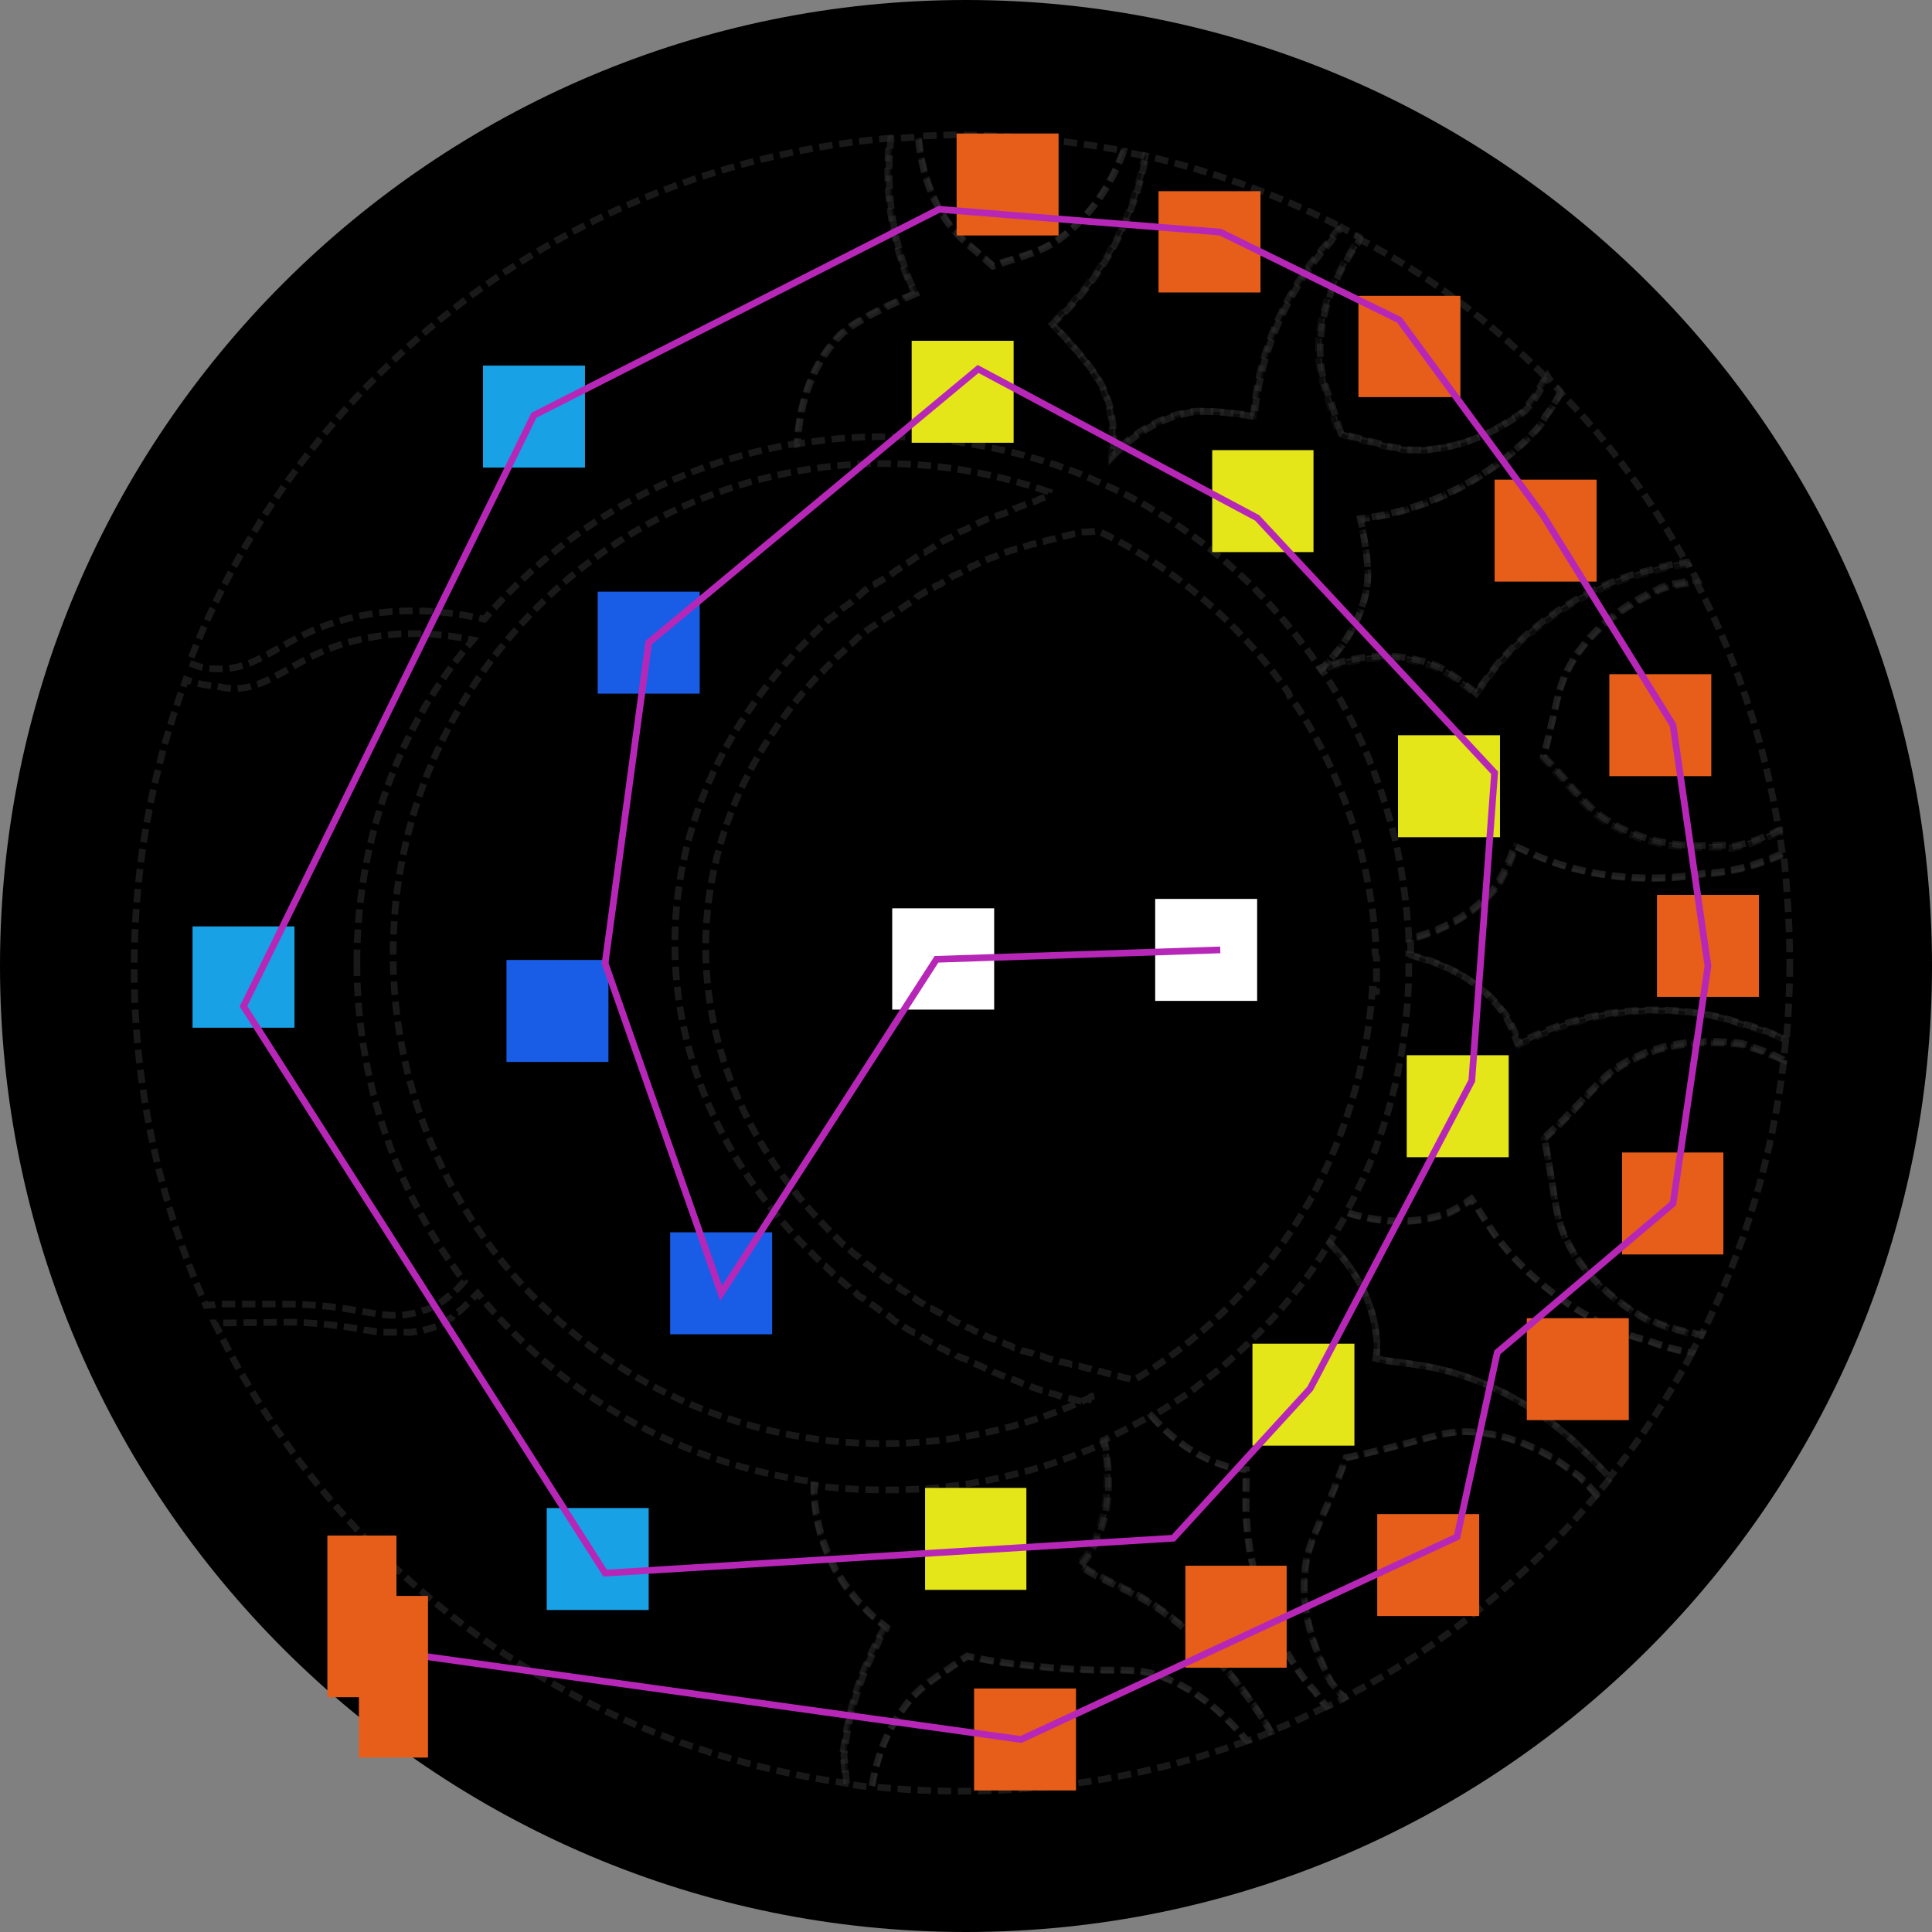 <?xml version="1.0" encoding="utf-8"?>
<!-- Generator: Adobe Illustrator 19.2.1, SVG Export Plug-In . SVG Version: 6.00 Build 0)  -->
<svg version="1.1" id="ELD:_SUN" xmlns="http://www.w3.org/2000/svg" xmlns:xlink="http://www.w3.org/1999/xlink" x="0px" y="0px"
	 viewBox="0 0 288 288" style="enable-background:new 0 0 288 288;" xml:space="preserve">
<rect x="0" y="0" width="288" height="288" fill="#808080" stroke="none"/>
<style type="text/css">
	.st0{opacity:0.5;stroke:#333333;stroke-dasharray:2,1;enable-background:new    ;}
	.st1{fill:#E5E619;stroke:#E5E619;stroke-miterlimit:10;}
	.st2{fill:#FFFFFF;stroke:#FFFFFF;stroke-miterlimit:10;}
	.st3{fill:#195DE6;stroke:#195DE6;stroke-miterlimit:10;}
	.st4{fill:#19A1E6;stroke:#19A1E6;stroke-miterlimit:10;}
	.st5{fill:#E65E19;stroke:#E65E19;stroke-miterlimit:10;}
	.st6{fill:none;stroke:#B727B7;stroke-miterlimit:10;}
</style>
<g id="DEVICE:_x7B__x27_id_x27_:_x22_0_x27__x7D_">
	<path id="DIF:_base" d="M144,288C64.6,288,0,223.4,0,144S64.6,0,144,0s144,64.6,144,144S223.4,288,144,288z"/>
	<path id="DDS:_DIFF_20_" class="st0" d="M167.5,22.5c-1,2.5-3.3,8.2-8.8,12.5c-2.7,2.1-4.7,2.7-8.3,3.8c-0.8,0.2-1.6,0.5-2.4,0.8
		c-0.7-0.6-1.3-1.1-1.9-1.7c-2.9-2.4-4.4-3.8-6.1-6.8c-1.7-3.2-2.8-6.8-3.1-10.8c2.2-0.1,4.3-0.2,6.5-0.2
		C151.6,20.2,159.7,21,167.5,22.5L167.5,22.5z"/>
	<path id="DDS:_DIFF_19_" class="st0" d="M199.8,33.8c-0.6,0.7-1.1,1.4-1.6,2.1c-2.1,2.2-8.9,10.3-10.9,22.4
		c-0.2,1.4-0.4,2.7-0.5,3.7c-7.4-1.1-9.3-0.7-10.5-0.4c-3.9,0.9-7.4,3-10.6,6.3c0.3-3.4,0-6.6-1.1-9.4c-0.5-1.1-1.2-3.4-7.9-10.3
		c0.7-0.6,1.2-1.1,1.8-1.7c9.1-9,11.5-20,11.9-22.3c0.1-0.3,0.2-0.7,0.3-1C181,25.6,190.7,29.1,199.8,33.8L199.8,33.8z"/>
	<path id="DDS:_DIFF_18_" class="st0" d="M230.4,56.2c-0.2,0.4-0.4,0.7-0.6,1.1c-0.8,1.5-1.8,2.8-2.8,4.1c-1.1,0.8-2.9,2-5.3,3.2
		c-2.4,1.2-5.5,2.2-9,2.5c-3.4,0.3-5.4-0.3-9-1.3c-1.1-0.3-2.5-0.7-4.1-1.1c-0.5-1.6-1-3-1.3-4.1c-1.2-3.6-1.8-5.6-1.8-8.9
		c0.2-7.1,3.7-12.3,5-14.5c0.6-0.9,0.9-1.2,0.9-1.7C212.8,40.9,222.2,47.9,230.4,56.2L230.4,56.2z"/>
	<path id="DDS:_DIFF_17_" class="st0" d="M251.5,84.1c-1.8,0.2-3.7,0.6-5.5,1.2c-3.6,0.6-14.6,4.4-22.8,14c-1.2,1.5-2.2,2.9-3.1,4.1
		l-0.1,0.2c-4.3-3.6-5.9-4.1-6.8-4.4c-2.1-0.8-4.4-1.1-6.8-1.1c-3,0-6.3,0.6-9.5,1.8l0,0c3.7-3.7,6-7.6,6.8-12
		c0.2-1.1,0.6-3.1-0.9-10.5c1.1-0.2,2.3-0.3,3.7-0.6c14.1-3,23.1-12.8,23.7-14.3c0-0.1,0.1-0.2,0.1-0.3c0.8-1.1,1.6-2.2,2.2-3.4
		c0-0.1,0.1-0.2,0.1-0.3C240,66,246.3,74.7,251.5,84.1L251.5,84.1z"/>
	<path id="DDS:_DIFF_16_" class="st0" d="M265.2,124c-0.1,0-0.1,0.1-0.2,0.1c-2.1,1.1-4.5,1.9-6.9,2.4c-0.3-0.2-0.6-0.2-1.1-0.2h-1
		c-2.7,0.1-8.9,0.5-15.1-2.9c-3-1.6-4.4-3.1-6.9-6c-1-1.1-2.3-2.6-4-4.4c0.7-2.5,1.1-4.5,1.5-6.1c0.8-3.7,1.3-5.7,3.1-8.6
		c3.9-6,9.5-8.7,11.9-9.9c0.4-0.2,0.7-0.3,0.9-0.5c1.5-0.5,3-0.8,4.5-1c0.3,0,0.7-0.1,1-0.1C258.9,98.3,263.1,110.8,265.2,124z"/>
	<path id="DDS:_DIFF_15_" class="st0" d="M266.8,143.6c0,3.8-0.2,7.7-0.5,11.4c-0.3-0.1-0.5-0.2-0.8-0.3c-2-0.8-4.1-1.5-6.2-2.1
		c-4.7-1.8-15.4-3.4-26.3,0.4c-1.8,0.6-3.4,1.3-4.7,1.9c-0.6,0.2-1.2,0.5-1.8,0.8c-1.2-3.4-2-4.4-2.5-5c-3-4-7.8-6.8-13.7-8.2
		c0-0.8,0-1.7-0.1-2.5c5-1.2,9.1-3.6,12.1-6.8c0.7-0.8,1.8-2,3.7-7c1.3,0.6,2.8,1.3,4.6,2c10.9,4.1,21,2.6,24.4,1.9v0.1h0.4
		c3.7-0.4,7.2-1.4,10.5-2.9C266.4,132.6,266.8,138,266.8,143.6L266.8,143.6z"/>
	<path id="DDS:_DIFF_14_" class="st0" d="M265.9,158.1c-1.7,14.6-6,28.4-12.3,41c-0.9-0.1-1.8-0.3-2.6-0.5c-1.9-0.5-3.8-1.1-5.7-1.9
		h-0.1c-2.2-1.4-7.6-4.4-11.1-10.6c-1.7-3-2-5-2.6-8.8c-0.3-2-0.7-4.4-1.3-7.5c2.7-2.5,4.5-4.4,6-6c2.6-2.8,4.1-4.3,7.1-5.8
		c6.3-3.1,12.6-2.6,15.2-2.4c0.5,0,0.9,0.1,1.1,0.1c1.5,0.5,3.1,1,4.5,1.6C264.7,157.5,265.3,157.8,265.9,158.1L265.9,158.1z"/>
	<path id="DDS:_DIFF_13_" class="st0" d="M238,222.8c-10.4,12.4-23.2,22.8-37.7,30.3c-0.7-0.8-1.3-1.6-2-2.4
		c-0.1-0.2-0.2-0.5-0.4-0.8c-1.1-2.4-4-8-3.5-15c0.2-3.4,1.1-5.3,2.6-8.8c1-2.1,2.1-4.8,3.6-8.8c4.8-1,8-1.9,10.4-2.5
		c3.7-1,5.7-1.6,9-1.3c7,0.6,12.2,4.2,14.3,5.8c0.5,0.4,0.8,0.6,1.1,0.8c0.7,0.7,1.2,1.3,1.8,1.9C237.5,222.3,237.8,222.5,238,222.8
		L238,222.8z"/>
	<path id="DDS:_DIFF_11_" class="st0" d="M252.2,201.7c-3.5,6.6-7.6,12.8-12.3,18.6c-0.1-0.1-0.2-0.3-0.3-0.4
		c-1.1-1.1-2.2-2.4-3.4-3.5c-1.6-1.6-9.6-9.7-22.4-12.5c-1.9-0.4-3.6-0.6-5-0.8s-2.6-0.3-3.7-0.6c0.2-1.6,0.2-2.4,0.1-3
		c-0.4-5-2.8-9.9-7-14.2c0.9-1.5,1.8-3,2.6-4.5c5,1.6,9.9,1.7,14.1,0.4c0.8-0.2,1.9-0.6,4.5-2.4c0.2,0.3,0.5,0.7,0.7,1
		c0.8,1.2,1.7,2.7,2.8,4.3c8.6,11.5,20.5,15.4,22.6,15.7c1.7,0.7,3.4,1.2,5.1,1.6C251.1,201.5,251.7,201.6,252.2,201.7L252.2,201.7z
		"/>
	<path id="DDS:_DIFF_12_" class="st0" d="M197.7,254.4c-2.7,1.3-5.5,2.6-8.3,3.7c-2.2-3.8-8.6-13.7-19.2-20
		c-1.8-0.9-3.4-1.7-4.8-2.4c-1.8-0.9-3.2-1.5-4.5-2.6c1.1-1.3,1.6-2.1,1.8-2.6c2.3-4.4,2.9-9.8,1.8-15.8c2.4-1.1,4.8-2.4,7.1-3.7
		c3.5,4,7.6,6.6,11.9,7.7c0.5,0.1,1.1,0.2,2.2,0.3v2.9c0,1.5-0.1,3.1,0.1,5.1c0.9,13.4,8.2,23.2,10.2,25.1
		C196.5,253,197.1,253.7,197.7,254.4L197.7,254.4z"/>
	<path id="DDS:_DIFF_10_" class="st0" d="M185.9,259.5c-13.3,4.9-27.6,7.5-42.6,7.5c-4.5,0-9-0.2-13.4-0.7c0.5-2.7,1.6-7.4,4.7-11.7
		c2-2.8,3.7-3.9,6.9-6c0.8-0.5,1.6-1.1,2.6-1.8c2,0.5,4.4,0.9,7.3,1.2c6.8,0.8,11,0.9,14.1,0.9c3.7,0,5.7,0,8.9,1.5
		C179.9,252.8,183.8,257,185.9,259.5z"/>
	<path id="DDS:_DIFF_9_" class="st0" d="M204.6,147c-0.6,10.2-3.4,20.3-8,29.4l-1,2l-0.1,0.1c-0.2,0.5-0.5,0.9-0.8,1.4
		c-6.2,10.6-15.1,19.5-25.6,25.8l-0.4-0.1c-0.3-0.1-0.6-0.1-0.9-0.2c-0.2,0-0.5-0.1-0.8-0.2s-0.6-0.1-0.8-0.2
		c-0.2-0.1-0.5-0.1-0.8-0.2s-0.5-0.1-0.8-0.2c-0.2-0.1-0.5-0.2-0.8-0.2c-0.3-0.1-0.5-0.2-0.8-0.2c-0.2-0.1-0.5-0.2-0.8-0.2
		c-0.3-0.1-0.5-0.2-0.8-0.2c-0.2-0.1-0.5-0.2-0.8-0.2h-0.1c-0.2-0.1-0.5-0.2-0.8-0.2c-0.2-0.1-0.5-0.2-0.7-0.2h-0.1
		c-0.2-0.1-0.5-0.2-0.8-0.2c-0.2-0.1-0.5-0.2-0.8-0.2h-0.1c-0.2-0.1-0.5-0.2-0.7-0.2c-0.2-0.1-0.5-0.2-0.8-0.3
		c-0.2-0.1-0.5-0.2-0.8-0.2c-0.2-0.1-0.5-0.2-0.7-0.2l-0.2-0.1c-0.2-0.1-0.5-0.2-0.7-0.2c-0.2-0.1-0.5-0.2-0.8-0.2l-0.2-0.1
		c-0.2-0.1-0.4-0.2-0.6-0.2c-0.2-0.1-0.4-0.2-0.6-0.2l-0.3-0.2c-0.2-0.1-0.4-0.2-0.5-0.2c-0.2-0.1-0.5-0.2-0.7-0.3l-0.3-0.1
		c-0.2-0.1-0.4-0.2-0.5-0.2c-0.2-0.1-0.5-0.2-0.7-0.3l-0.3-0.1c-0.2-0.1-0.4-0.2-0.5-0.2c-0.2-0.1-0.5-0.2-0.8-0.4l-0.2-0.1
		c-0.2-0.1-0.4-0.2-0.5-0.2c-0.2-0.1-0.5-0.2-0.7-0.3l-0.3-0.2c-0.2-0.1-0.3-0.2-0.5-0.2c-0.2-0.1-0.4-0.2-0.6-0.3l-0.4-0.2
		c-0.2-0.1-0.3-0.2-0.5-0.2s-0.4-0.2-0.6-0.3l-0.3-0.2c-0.2-0.1-0.3-0.2-0.5-0.3s-0.4-0.2-0.6-0.3l-0.3-0.2
		c-0.2-0.1-0.3-0.2-0.5-0.2c-0.2-0.1-0.4-0.2-0.5-0.3l-0.4-0.2c-0.2-0.1-0.3-0.2-0.5-0.2c-0.2-0.1-0.4-0.2-0.6-0.4l-0.3-0.2
		c-0.2-0.1-0.3-0.2-0.5-0.3s-0.4-0.2-0.6-0.4l-0.3-0.2c-0.2-0.1-0.3-0.2-0.5-0.3s-0.4-0.2-0.5-0.4l-0.3-0.2
		c-0.2-0.1-0.3-0.2-0.5-0.3s-0.4-0.2-0.5-0.4l-0.4-0.2c-0.2-0.1-0.2-0.2-0.4-0.3s-0.3-0.2-0.5-0.4l-0.4-0.2
		c-0.2-0.1-0.2-0.2-0.4-0.3s-0.3-0.2-0.5-0.4l-0.4-0.3c-0.1-0.1-0.2-0.2-0.4-0.3s-0.3-0.2-0.5-0.4l-0.4-0.3
		c-0.1-0.1-0.2-0.2-0.4-0.3s-0.3-0.2-0.5-0.4l-0.4-0.3c-0.1-0.1-0.2-0.2-0.3-0.3c-0.2-0.2-0.3-0.3-0.5-0.4l-0.4-0.3
		c-0.1-0.1-0.2-0.2-0.3-0.3c-0.2-0.2-0.3-0.3-0.5-0.5l-0.4-0.3c-0.1-0.1-0.2-0.2-0.3-0.2c-0.2-0.2-0.4-0.4-0.6-0.6l-1.6-1.6
		c-11.8-11.9-18.3-26.8-18.3-42.1c0-14.5,5.7-28.4,16.3-40c0.3-0.4,0.7-0.7,1-1c0.1-0.1,0.2-0.2,0.2-0.2l0.8-0.8
		c0.1-0.1,0.2-0.2,0.2-0.2l0.3-0.3c0.2-0.2,0.3-0.3,0.5-0.5c0.1-0.1,0.2-0.2,0.3-0.3l0.3-0.3c0.2-0.2,0.3-0.2,0.5-0.4
		c0.1-0.1,0.2-0.2,0.3-0.3l0.3-0.3c0.2-0.1,0.2-0.2,0.4-0.4c0.1-0.1,0.2-0.2,0.4-0.3l0.3-0.3c0.2-0.1,0.2-0.2,0.4-0.4
		c0.1-0.1,0.2-0.2,0.4-0.3l0.3-0.3c0.2-0.1,0.2-0.2,0.4-0.3c0.2-0.1,0.2-0.2,0.4-0.3l0.3-0.2c0.2-0.1,0.2-0.2,0.4-0.3
		c0.2-0.1,0.3-0.2,0.5-0.3l0.3-0.2c0.2-0.1,0.3-0.2,0.4-0.3c0.2-0.1,0.3-0.2,0.5-0.3l0.3-0.2c0.2-0.1,0.3-0.2,0.5-0.3
		s0.3-0.2,0.5-0.3l0.3-0.2c0.2-0.1,0.3-0.2,0.5-0.3s0.3-0.2,0.5-0.3l0.3-0.2c0.2-0.1,0.3-0.2,0.4-0.3c0.2-0.1,0.3-0.2,0.5-0.3
		l0.3-0.2c0.2-0.1,0.3-0.2,0.4-0.3c0.2-0.1,0.4-0.2,0.5-0.4l0.2-0.2c0.2-0.1,0.3-0.2,0.5-0.3s0.4-0.2,0.5-0.3l0.3-0.2
		c0.2-0.1,0.3-0.2,0.5-0.2c0.2-0.1,0.4-0.2,0.6-0.3l0.2-0.2c0.2-0.1,0.3-0.2,0.5-0.2s0.4-0.2,0.5-0.3l0.3-0.2
		c0.2-0.1,0.3-0.2,0.5-0.3s0.4-0.2,0.5-0.3l0.3-0.2c0.2-0.1,0.3-0.2,0.5-0.2c0.2-0.1,0.4-0.2,0.6-0.3l0.2-0.1
		c0.2-0.1,0.4-0.2,0.6-0.3s0.4-0.2,0.6-0.3l0.2-0.2c0.2-0.1,0.3-0.2,0.5-0.2c0.2-0.1,0.5-0.2,0.6-0.3l0.2-0.1
		c0.2-0.1,0.3-0.2,0.5-0.2c0.2-0.1,0.5-0.2,0.7-0.3l0.2-0.1c0.2-0.1,0.4-0.2,0.6-0.2c0.2-0.1,0.5-0.2,0.7-0.3l0.2-0.1
		c0.2-0.1,0.4-0.2,0.6-0.2c0.2-0.1,0.5-0.2,0.7-0.3h0.1c0.2-0.1,0.5-0.2,0.7-0.2c0.2-0.1,0.5-0.2,0.7-0.2h0.2
		c0.2-0.1,0.4-0.2,0.6-0.2c0.2-0.1,0.5-0.2,0.8-0.3c0.2-0.1,0.5-0.2,0.8-0.2c0.2-0.1,0.5-0.2,0.8-0.2c0.2-0.1,0.5-0.2,0.8-0.2
		c0.2-0.1,0.5-0.2,0.8-0.2c0.2-0.1,0.5-0.2,0.8-0.2c0.2-0.1,0.5-0.2,0.8-0.2c0.2-0.1,0.5-0.2,0.8-0.2c0.2-0.1,0.5-0.2,0.8-0.2
		c0.2-0.1,0.5-0.2,0.8-0.2c0.2-0.1,0.5-0.2,0.8-0.2h0.2c1.2,0,1.8-0.1,2.1-0.2c11.4,5.4,21.2,13.8,28.5,24.2c0,0.3,0.2,0.7,1.1,1.8
		l0.1,0.1c6.9,10.6,10.9,22.8,11.8,35.4c-0.1,0.2-0.2,0.6-0.1,1.3c0,0.2,0,0.6,0.2,0.8v2.4c0,0.9,0,2,0,3.1L204.6,147z"/>
	<path id="DDS:_DIFF_8_" class="st0" d="M163,208.1c-9.8,4.7-20.7,7.1-31.4,7.1c-40.3,0-73-32.8-73-73s32.8-73.1,73.1-73.1
		c8.5,0,16.7,1.5,24.6,4.2l-0.4,0.8c-0.4,0.1-0.8,0.2-1.1,0.4l-0.4,0.2c-0.5,0.2-1,0.3-1.5,0.5l-0.5,0.2c-0.3,0.1-0.7,0.2-1,0.4
		c-0.2,0-0.3,0.1-0.4,0.2l-0.2,0.1c-0.2,0.1-0.5,0.2-0.8,0.3c-0.2,0.1-0.3,0.2-0.5,0.2h-0.1c-0.2,0.1-0.5,0.2-0.8,0.3
		c-0.2,0.1-0.5,0.2-0.7,0.2c-0.2,0.1-0.5,0.2-0.8,0.3c-0.2,0.1-0.5,0.2-0.7,0.3s-0.5,0.2-0.8,0.4c-0.2,0.1-0.5,0.2-0.6,0.3
		c-0.2,0.1-0.5,0.2-0.8,0.4l-0.2,0.1c-0.2,0.1-0.3,0.2-0.5,0.2c-0.2,0.1-0.5,0.2-0.8,0.4l-0.2,0.2c-0.1,0.1-0.2,0.1-0.4,0.2
		c-0.3,0.2-0.7,0.3-1,0.5l-0.4,0.2c-0.5,0.2-0.9,0.5-1.3,0.8l-0.5,0.3c-0.2,0.2-0.5,0.3-0.8,0.5c-0.2,0.1-0.2,0.2-0.4,0.2l-0.2,0.1
		c-0.2,0.2-0.5,0.3-0.8,0.5c-0.2,0.1-0.3,0.2-0.5,0.3l-0.1,0.1c-0.2,0.2-0.5,0.3-0.8,0.5c-0.2,0.1-0.4,0.2-0.6,0.4s-0.5,0.3-0.7,0.5
		c-0.2,0.1-0.4,0.2-0.6,0.4l-0.7,0.5c-0.2,0.1-0.3,0.2-0.5,0.3c-0.2,0.2-0.5,0.3-0.8,0.5l-0.2,0.1c-0.1,0.1-0.2,0.2-0.4,0.2
		c-0.2,0.2-0.5,0.4-0.8,0.5l-0.2,0.1c-0.1,0.1-0.2,0.2-0.3,0.2c-0.3,0.2-0.7,0.5-1,0.8l-0.2,0.2c-0.4,0.3-0.8,0.6-1.1,0.9
		c-0.1,0.1-0.2,0.2-0.2,0.2l-0.2,0.1c-0.2,0.2-0.5,0.4-0.8,0.6c-0.1,0.1-0.2,0.2-0.3,0.2l-0.1,0.1c-0.2,0.2-0.5,0.4-0.7,0.6
		c-0.2,0.1-0.2,0.2-0.4,0.3l-0.1,0.1c-0.2,0.2-0.5,0.4-0.7,0.5c-0.2,0.2-0.3,0.3-0.5,0.4c-0.2,0.2-0.4,0.4-0.6,0.6s-0.3,0.3-0.5,0.5
		s-0.4,0.4-0.6,0.6c-0.2,0.1-0.2,0.2-0.4,0.4l-1,1c-0.2,0.2-0.5,0.5-0.7,0.7l-0.3,0.3c-0.3,0.4-0.7,0.7-1,1.1
		c-11.5,12.5-17.5,27.3-17.5,43c0,16.4,7,32.5,19.6,45.2c0.4,0.4,0.8,0.8,1.1,1.1l0.4,0.4c0.2,0.2,0.5,0.5,0.8,0.8
		c0.1,0.1,0.2,0.2,0.3,0.3l0.2,0.1c0.2,0.2,0.5,0.5,0.7,0.7c0.2,0.1,0.3,0.2,0.4,0.4l0.1,0.1c0.2,0.2,0.5,0.4,0.7,0.6
		s0.3,0.2,0.5,0.4s0.5,0.4,0.7,0.6s0.4,0.3,0.5,0.5c0.2,0.2,0.5,0.4,0.7,0.5c0.2,0.2,0.4,0.3,0.5,0.5c0.2,0.2,0.5,0.4,0.8,0.5
		l0.1,0.1c0.2,0.1,0.3,0.2,0.5,0.4s0.5,0.4,0.8,0.5l0.2,0.1c0.2,0.1,0.2,0.2,0.4,0.3c0.3,0.2,0.5,0.4,0.8,0.6l0.2,0.1
		c0.1,0.1,0.2,0.2,0.3,0.2c0.4,0.2,0.8,0.5,1.1,0.8l0.2,0.2c0.5,0.3,0.9,0.6,1.4,0.9c0.1,0.1,0.2,0.1,0.3,0.2l0.2,0.1
		c0.3,0.2,0.6,0.4,0.9,0.5c0.2,0.1,0.2,0.2,0.4,0.2l0.2,0.1c0.2,0.2,0.5,0.3,0.8,0.5c0.2,0.1,0.4,0.2,0.5,0.3h0.1
		c0.2,0.2,0.5,0.3,0.8,0.5c0.2,0.1,0.5,0.2,0.7,0.4s0.5,0.3,0.8,0.5c0.2,0.1,0.5,0.2,0.7,0.3c0.2,0.2,0.5,0.3,0.8,0.4
		c0.2,0.1,0.5,0.2,0.7,0.3c0.2,0.2,0.5,0.2,0.8,0.4h0.1c0.2,0.1,0.4,0.2,0.5,0.2c0.2,0.1,0.5,0.2,0.8,0.4l0.2,0.1
		c0.2,0.1,0.3,0.2,0.5,0.2c0.3,0.2,0.6,0.2,0.9,0.4l0.2,0.1c0.2,0.1,0.2,0.1,0.4,0.2c0.4,0.2,0.8,0.3,1.1,0.5l0.5,0.2
		c0.5,0.2,1,0.4,1.5,0.6l0.6,0.2c0.3,0.1,0.6,0.2,1,0.4c0.2,0,0.3,0.1,0.5,0.2l0.2,0.1c0.3,0.1,0.6,0.2,0.9,0.3
		c0.2,0.1,0.3,0.1,0.5,0.2l0.2,0.1c0.3,0.1,0.6,0.2,0.9,0.3c0.2,0.1,0.5,0.2,0.7,0.2c0.3,0.1,0.6,0.2,0.9,0.3
		c0.2,0.1,0.5,0.2,0.7,0.2c0.3,0.1,0.6,0.2,0.9,0.3c0.2,0.1,0.5,0.2,0.7,0.2c0.3,0.1,0.6,0.2,1,0.2c0.2,0.1,0.5,0.1,0.7,0.2
		c0.3,0.1,0.7,0.2,1,0.2l0.2,0.1c0.2,0,0.3,0.1,0.5,0.1C162.5,208,162.8,208.1,163,208.1L163,208.1z"/>
	<path id="DDS:_DIFF_7_" class="st0" d="M136.4,43.7c-8.9,3.9-10.6,5.6-11.4,6.4c-3.7,3.9-5.8,9.3-6.2,16
		c-18.5,3-34.9,12.6-46.6,26.2c-4.4-1-10.8-1.9-18-0.6c-5.9,1.1-9.6,3.2-12.8,5c-3.1,1.8-5.7,3.2-9.3,3c-1.4,0-2.6-0.3-3.9-0.9
		c16.7-42.9,56.7-74.1,104.4-78.2c-0.5,4.6-0.6,12.5,2.7,20.9C135.7,42.2,136,42.9,136.4,43.7L136.4,43.7z"/>
	<path id="DDS:_DIFF_6_" class="st0" d="M53.2,143.5c0,17.9,6,34.3,16,47.5l-0.5,0.6c0,0-0.1,0.1-0.2,0.2l-0.1,0.1
		c0,0-0.1,0.1-0.2,0.2c0,0-0.1,0.1-0.2,0.2l-0.1,0.1l-0.1,0.1c0,0-0.1,0.1-0.2,0.2l-0.2,0.1l-0.1,0.1c-0.1,0-0.1,0.1-0.2,0.2
		l-0.2,0.1l-0.1,0.1c-0.1,0-0.2,0.1-0.2,0.2l-0.2,0.1l-0.1,0.1c-0.1,0-0.2,0.1-0.2,0.2l-0.2,0.1c0,0-0.1,0-0.1,0.1
		c-0.1,0.1-0.2,0.1-0.3,0.2l-0.2,0.1c0,0-0.1,0-0.1,0.1c-0.1,0.1-0.2,0.1-0.4,0.2l-0.1,0.1h-0.1c-0.2,0.1-0.3,0.2-0.5,0.2l-0.2,0.1
		c-0.2,0.1-0.5,0.2-0.7,0.2c-3.3,1.2-5.7,0.8-9.2,0.2c-2.9-0.5-6.4-1.1-11.8-1.1h-9.7c-0.2,0-0.4,0-0.6,0.1h-0.3
		c-0.3,0-0.6,0.1-0.8,0.1h-0.1C23.8,179.2,20,162.2,20,144.3c0-15.1,2.7-29.6,7.7-43c1.5,0.6,3.1,0.9,4.7,1
		c4.1,1.1,7.1-0.6,10.5-2.5c3.1-1.8,6.5-3.7,11.9-4.7c5-1,10.3-0.8,15.7,0.3C59.6,108,53.2,125,53.2,143.5L53.2,143.5z"/>
	<path id="DDS:_DIFF_5_" class="st0" d="M132,242.5c-0.2,0.3-0.3,0.5-0.5,0.8c-0.1,0.1-0.2,0.2-0.2,0.4l-0.2,0.2
		c-0.1,0.2-0.2,0.4-0.3,0.6c-0.2,0.4-0.4,0.7-0.5,1.1c-0.1,0.1-0.1,0.2-0.2,0.4l-0.1,0.1c-0.1,0.2-0.2,0.4-0.2,0.5
		c-0.1,0.2-0.2,0.5-0.3,0.7l-0.1,0.2c-1.9,4.2-3.1,8.7-3.7,13.5l-0.1,0.5c0.3,1.5,0.4,3,0.4,4.3c-41.5-5.8-76.4-32.3-94-68.6h2.4
		l8-0.1c1.2,0,2.4,0,3.5,0.1c3.3,0.2,5.7,0.6,7.8,0.9c0.4,0.1,0.8,0.2,1.1,0.2l0.5,0.1c0.2,0,0.3,0,0.5,0.1H56c0.2,0,0.3,0,0.5,0.1
		H59c0,0,0.1,0,0.2,0h2.2c0.1,0,0.2,0,0.3-0.1h0.2c0.1,0,0.1,0,0.2,0s0.2-0.1,0.4-0.1h0.2c0,0,0.1,0,0.2,0c0.2,0,0.3-0.1,0.5-0.2
		h0.2c0.2-0.1,0.5-0.2,0.7-0.2c0.2-0.1,0.5-0.2,0.8-0.3c0.1,0,0.1,0,0.2-0.1l0.2-0.1c0.2-0.1,0.3-0.1,0.4-0.2c0.1,0,0.2-0.1,0.2-0.1
		l0.2-0.1c0.1-0.1,0.2-0.1,0.3-0.2c0.1,0,0.2-0.1,0.2-0.1l0.1-0.1c0.1-0.1,0.2-0.1,0.3-0.2c0.1,0,0.2-0.1,0.2-0.2l0.1-0.1
		c0.1-0.1,0.2-0.1,0.3-0.2c0.1-0.1,0.2-0.1,0.2-0.2c0.1-0.1,0.2-0.2,0.3-0.2c0.1-0.1,0.2-0.1,0.2-0.2c0.1-0.1,0.2-0.2,0.3-0.2
		c0.1-0.1,0.2-0.2,0.2-0.2c0.1-0.1,0.2-0.2,0.2-0.2c0.1-0.1,0.2-0.2,0.2-0.2c0.1-0.1,0.2-0.2,0.2-0.2c0.1-0.1,0.2-0.2,0.2-0.2
		c0.1-0.1,0.2-0.2,0.2-0.2c0.1-0.1,0.2-0.2,0.2-0.2c0.1-0.1,0.2-0.2,0.2-0.2c0.1-0.1,0.1-0.1,0.2-0.2s0.2-0.2,0.2-0.2L71,193
		c0.1-0.1,0.1-0.1,0.2-0.2c12.3,15,30,25.4,50.2,28.1C121.1,226.6,122.9,235.6,132,242.5L132,242.5z"/>
	<path id="DDS:_DIFF_4_" class="st0" d="M189.4,258.2c-1.2,0.5-2.3,0.9-3.5,1.3c-2.1-2.5-6-6.7-11.4-9c-3.2-1.5-5.3-1.5-8.9-1.5
		c-3.1,0-7.3-0.1-14.1-0.9c-2.9-0.3-5.4-0.8-7.3-1.2c-1,0.7-1.8,1.2-2.6,1.8c-3.1,2.1-4.9,3.2-6.9,6c-3.2,4.3-4.3,8.9-4.7,11.7
		c-1.3-0.1-2.6-0.3-3.8-0.5c-0.1-1.3-0.2-2.9-0.4-4.3l0.1-0.5c0.5-4.7,1.8-9.3,3.7-13.5l0.1-0.2c0.1-0.2,0.2-0.5,0.3-0.7
		s0.2-0.4,0.2-0.5l0.1-0.1c0.1-0.2,0.1-0.3,0.2-0.4c0.2-0.4,0.4-0.7,0.5-1.1c0.1-0.2,0.2-0.5,0.3-0.6l0.2-0.2
		c0.1-0.2,0.2-0.3,0.2-0.4c0.2-0.3,0.4-0.5,0.5-0.8c-9.1-6.9-10.8-15.9-10.9-21.2c1.1,0.2,2.3,0.3,3.4,0.4c2.4,0.2,4.8,0.3,7.2,0.3
		c0.5,0,1.1,0,1.6,0c1.1,0,2.1-0.1,3.2-0.1c5.5-0.3,10.8-1.2,15.9-2.6c0.9-0.2,1.7-0.5,2.6-0.7c2.4-0.8,4.8-1.6,7.1-2.6
		c0.8-0.3,1.6-0.7,2.4-1.1c1.1,6,0.6,11.4-1.8,15.8c-0.2,0.5-0.7,1.3-1.8,2.6c1.3,1.1,2.7,1.7,4.5,2.6c1.5,0.7,3.1,1.5,4.8,2.4
		C180.8,244.5,187.2,254.4,189.4,258.2L189.4,258.2z"/>
	<path id="DDS:_DIFF_3_" class="st0" d="M240,220.4c-0.7,0.8-1.3,1.6-2,2.4c-0.2-0.3-0.5-0.5-0.7-0.8c-0.5-0.6-1.1-1.2-1.8-1.9
		c-0.3-0.2-0.6-0.4-1.1-0.8c-2.1-1.6-7.3-5.2-14.3-5.8c-3.4-0.3-5.4,0.3-9,1.3c-2.4,0.6-5.6,1.5-10.4,2.5c-1.5,4-2.6,6.7-3.6,8.8
		c-1.5,3.5-2.4,5.4-2.6,8.8c-0.5,7,2.4,12.6,3.5,15c0.2,0.3,0.3,0.6,0.4,0.8c0.6,0.8,1.3,1.6,2,2.4c-0.9,0.5-1.7,0.9-2.6,1.3
		c-0.6-0.7-1.2-1.4-1.7-2.2c-2-1.9-9.3-11.7-10.2-25.1c-0.2-2-0.1-3.7-0.1-5.1v-2.9c-1.1-0.1-1.8-0.2-2.2-0.3
		c-4.3-1.1-8.4-3.7-11.9-7.7c0.7-0.4,1.5-0.9,2.2-1.3c0.8-0.5,1.5-1,2.3-1.5c0.9-0.6,1.8-1.2,2.6-1.9c5.8-4.3,10.9-9.4,15.3-15.1
		c0.7-0.9,1.4-1.8,2-2.8c0.2-0.3,0.4-0.6,0.6-0.9c0.5-0.8,1-1.5,1.5-2.3c4.2,4.3,6.6,9.2,7,14.2c0.1,0.6,0.2,1.4-0.1,3
		c1.1,0.3,2.4,0.5,3.7,0.6c1.5,0.2,3.1,0.5,5,0.8c12.8,2.8,20.8,10.9,22.4,12.5c1.2,1.1,2.4,2.4,3.4,3.5
		C239.8,220.1,239.9,220.2,240,220.4L240,220.4z"/>
	<path id="DDS:_DIFF_2_" class="st0" d="M266.2,155c-0.1,1-0.2,2-0.3,3c-0.6-0.3-1.2-0.6-1.8-0.9c-1.5-0.6-3-1.1-4.5-1.6
		c-0.2,0-0.6-0.1-1.1-0.1c-2.6-0.2-8.9-0.8-15.2,2.4c-3.1,1.5-4.5,3.1-7.1,5.8c-1.5,1.6-3.3,3.5-6,6c0.6,3.1,1,5.5,1.3,7.5
		c0.6,3.7,0.9,5.8,2.6,8.8c3.5,6.2,8.9,9.3,11.1,10.6h0.1c1.9,0.8,3.8,1.5,5.7,1.9c0.9,0.2,1.7,0.4,2.6,0.5
		c-0.4,0.9-0.9,1.8-1.4,2.7c-0.6-0.1-1.2-0.2-1.7-0.3c-1.7-0.4-3.4-0.9-5.1-1.6c-2.1-0.3-14-4.2-22.6-15.7c-1.1-1.6-2.1-3.1-2.8-4.3
		c-0.2-0.3-0.5-0.7-0.7-1c-2.6,1.8-3.7,2.2-4.5,2.4c-4.2,1.3-9,1.2-14.1-0.4c0.4-0.8,0.8-1.5,1.2-2.3c0.8-1.7,1.6-3.3,2.3-5
		c0.4-1,0.8-1.9,1.1-2.9c2.1-5.6,3.5-11.5,4.2-17.6c0.1-1.1,0.2-2.2,0.3-3.3c0.1-1.5,0.2-3.1,0.2-4.6c0-0.5,0-1,0-1.6
		c0-0.4,0-0.7,0-1.1c6,1.4,10.7,4.2,13.7,8.2c0.5,0.6,1.3,1.7,2.5,5c0.5-0.2,1.1-0.5,1.8-0.8c1.4-0.6,2.9-1.3,4.7-1.9
		c10.9-3.7,21.6-2.1,26.3-0.4c2.1,0.5,4.2,1.2,6.2,2.1C265.7,154.8,266,154.9,266.2,155L266.2,155z"/>
	<path id="DDS:_DIFF_1_" class="st0" d="M265.7,127.2c-3.3,1.5-6.8,2.6-10.5,2.9h-0.4V130c-3.4,0.7-13.5,2.2-24.4-1.9
		c-1.8-0.7-3.3-1.4-4.6-2c-1.9,5-3,6.2-3.7,7c-2.9,3.2-7,5.6-12.1,6.8c0-0.9-0.1-1.9-0.2-2.8c-0.2-2.7-0.6-5.3-1-7.9
		c-0.2-1-0.4-2-0.6-3.1c-1.2-5.2-2.9-10.2-5-15l0,0c-0.5-1.1-1.1-2.3-1.6-3.4c-1-2-2.1-4-3.3-5.9c-0.5-0.7-0.9-1.5-1.4-2.2
		c3.3-1.2,6.6-1.8,9.5-1.8c2.4,0,4.7,0.4,6.8,1.1c0.9,0.3,2.5,0.8,6.8,4.4l0.1-0.2c0.9-1.1,1.9-2.6,3.1-4.1
		c8.2-9.6,19.2-13.4,22.8-14c1.8-0.6,3.7-1,5.5-1.2c0.5,0.9,1,1.8,1.5,2.7c-0.3,0-0.7,0.1-1,0.1c-1.5,0.2-3.1,0.5-4.5,1
		c-0.2,0.2-0.5,0.3-0.9,0.5c-2.4,1.1-8,3.9-11.9,9.9c-1.8,2.9-2.3,4.9-3.1,8.6c-0.4,1.6-0.8,3.6-1.5,6.1c1.7,1.8,3,3.2,4,4.4
		c2.5,2.8,3.9,4.4,6.9,6c6.3,3.4,12.5,3,15.1,2.9h1c0.5,0,0.8,0.1,1.1,0.2c2.4-0.5,4.7-1.3,6.9-2.4c0.1,0,0.1-0.1,0.2-0.1
		C265.4,125.1,265.5,126.1,265.7,127.2z"/>
	<path id="DDS:_DIFF" class="st0" d="M232.6,58.4c0,0.1-0.1,0.2-0.1,0.3c-0.6,1.2-1.4,2.4-2.2,3.4c0,0.2-0.1,0.2-0.1,0.3
		c-0.6,1.5-9.6,11.3-23.7,14.3c-1.5,0.3-2.7,0.5-3.7,0.6c1.5,7.4,1.1,9.3,0.9,10.5c-0.8,4.4-3.1,8.3-6.8,12c-0.5-0.7-1-1.5-1.5-2.2
		c-2-2.7-4.1-5.3-6.4-7.8c-0.7-0.8-1.5-1.5-2.2-2.3c-3.3-3.2-6.8-6.2-10.7-8.8c-1-0.7-2-1.4-3.1-2c-2.5-1.6-5.1-3-7.8-4.2
		c-0.9-0.4-1.8-0.8-2.7-1.2c-3.6-1.6-7.4-2.8-11.3-3.8c-1-0.3-2.1-0.5-3.2-0.7c-3.9-0.8-7.9-1.4-12-1.6c-1.3-0.1-2.5-0.1-3.8-0.1
		c-0.2,0-0.3,0-0.5,0c-3.5,0-6.9,0.2-10.2,0.7c-0.9,0.1-1.8,0.2-2.6,0.4c0.3-6.6,2.5-12.1,6.2-16c0.8-0.8,2.4-2.5,11.4-6.4
		c-0.4-0.8-0.7-1.5-1-2.2c-3.3-8.4-3.2-16.3-2.7-20.9c1.4-0.1,2.7-0.2,4.1-0.3c0.3,3.9,1.3,7.5,3.1,10.8c1.7,3,3.2,4.4,6.1,6.8
		c0.6,0.5,1.2,1.1,1.9,1.7c0.8-0.3,1.7-0.5,2.4-0.8c3.6-1.1,5.7-1.8,8.3-3.8c5.5-4.3,7.8-9.9,8.8-12.5c1.1,0.2,2.3,0.5,3.4,0.7
		c-0.1,0.4-0.2,0.7-0.3,1c-0.4,2.2-2.8,13.2-11.9,22.3c-0.6,0.5-1.1,1.1-1.8,1.7c6.7,7,7.4,9.2,7.9,10.3c1.1,2.8,1.4,6,1.1,9.4
		c3.2-3.3,6.7-5.4,10.6-6.3c1.1-0.3,3.1-0.8,10.5,0.4c0.1-1.1,0.2-2.4,0.5-3.7c2-12.1,8.9-20.2,10.9-22.4c0.4-0.7,1-1.5,1.6-2.1
		c0.9,0.5,1.8,1,2.7,1.5c0,0.5-0.3,0.9-0.9,1.7c-1.4,2.2-4.8,7.4-5,14.5c-0.1,3.4,0.5,5.4,1.8,8.9c0.3,1.1,0.8,2.5,1.3,4.1
		c1.6,0.5,3,0.8,4.1,1.1c3.6,1,5.7,1.6,9,1.3c3.6-0.3,6.6-1.4,9-2.5c2.4-1.2,4.2-2.4,5.3-3.2c1.1-1.2,2.1-2.6,2.8-4.1
		c0.2-0.4,0.4-0.7,0.6-1.1C231.2,56.9,231.9,57.6,232.6,58.4L232.6,58.4z"/>
	
		<polygon id="NLED:_x5F__x7B__x22_colorID_x22_:_x5B_0.89804_x2C_0.90196_x2C_0.09804_x5D__x2C__x22_target_x22_:3_x2C__x22_forceTarget_x22_:23_x7D_" class="st1" points="
		210.2,172 210.2,157.8 224.4,157.8 224.4,172 	"/>
	
		<polygon id="NLED:_x5F__x7B__x22_colorID_x22_:_x5B_0.89804_x2C_0.90196_x2C_0.09804_x5D__x2C__x22_target_x22_:3_x2C__x22_forceTarget_x22_:24_x7D_" class="st1" points="
		208.9,124.3 208.9,110.1 223.1,110.1 223.1,124.3 	"/>
	
		<polygon id="NLED:_x5F__x7B__x22_colorID_x22_:_x5B_0.89804_x2C_0.90196_x2C_0.09804_x5D__x2C__x22_target_x22_:3_x2C__x22_forceTarget_x22_:25_x7D_" class="st1" points="
		181.2,81.8 181.2,67.6 195.3,67.6 195.3,81.8 	"/>
	
		<polygon id="NLED:_x5F__x7B__x22_colorID_x22_:_x5B_0.89804_x2C_0.90196_x2C_0.09804_x5D__x2C__x22_target_x22_:3_x2C__x22_forceTarget_x22_:25_x7D__1_" class="st1" points="
		136.4,65.5 136.4,51.3 150.6,51.3 150.6,65.5 	"/>
	
		<polygon id="NLED:_x5F__x7B__x22_colorID_x22_:_x5B_0.89804_x2C_0.90196_x2C_0.09804_x5D__x2C__x22_target_x22_:3_x2C__x22_forceTarget_x22_:22_x7D_" class="st1" points="
		187.2,215 187.2,200.8 201.4,200.8 201.4,215 	"/>
	
		<polygon id="NLED:_x5F__x7B__x22_colorID_x22_:_x5B_0.89804_x2C_0.90196_x2C_0.09804_x5D__x2C__x22_target_x22_:3_x2C__x22_forceTarget_x22_:21_x7D_" class="st1" points="
		138.4,236.5 138.4,222.3 152.5,222.3 152.5,236.5 	"/>
	
		<polygon id="NLED:_x5F__x7B__x22_colorID_x22_:_x5B_1_x2C_1_x2C_1_x5D__x2C__x22_target_x22_:3_x2C__x22_forceTarget_x22_:16_x7D_" class="st2" points="
		133.5,150 133.5,135.9 147.7,135.9 147.7,150 	"/>
	
		<polygon id="NLED:_x5F__x7B__x22_colorID_x22_:_x5B_0.09804_x2C_0.36471_x2C_0.90196_x5D__x2C__x22_target_x22_:3_x2C__x22_forceTarget_x22_:17_x7D_" class="st3" points="
		89.6,102.9 89.6,88.7 103.8,88.7 103.8,102.9 	"/>
	
		<polygon id="NLED:_x5F__x7B__x22_colorID_x22_:_x5B_0.09804_x2C_0.63137_x2C_0.90196_x5D__x2C__x22_target_x22_:3_x2C__x22_forceTarget_x22_:19_x7D_" class="st4" points="
		29.2,152.7 29.2,138.6 43.4,138.6 43.4,152.7 	"/>
	
		<polygon id="NLED:_x5F__x7B__x22_colorID_x22_:_x5B_0.09804_x2C_0.63137_x2C_0.90196_x5D__x2C__x22_target_x22_:3_x2C__x22_forceTarget_x22_:20_x7D_" class="st4" points="
		82,239.5 82,225.3 96.2,225.3 96.2,239.5 	"/>
	
		<polygon id="NLED:_x5F__x7B__x22_colorID_x22_:_x5B_0.09804_x2C_0.63137_x2C_0.90196_x5D__x2C__x22_target_x22_:3_x2C__x22_forceTarget_x22_:18_x7D_" class="st4" points="
		72.5,69.2 72.5,55 86.7,55 86.7,69.2 	"/>
	
		<polygon id="NLED:_x5F__x7B__x22_colorID_x22_:_x5B_0.90196_x2C_0.36863_x2C_0.09804_x5D__x2C__x22_target_x22_:3_x2C__x22_forceTarget_x22_:15_x7D_" class="st5" points="
		145.7,266.4 145.7,252.2 159.9,252.2 159.9,266.4 	"/>
	
		<polygon id="NLED:_x5F__x7B__x22_colorID_x22_:_x5B_0.90196_x2C_0.36863_x2C_0.09804_x5D__x2C__x22_target_x22_:3_x2C__x22_forceTarget_x22_:14_x7D_" class="st5" points="
		177.2,248.1 177.2,233.9 191.3,233.9 191.3,248.1 	"/>
	
		<polygon id="NLED:_x5F__x7B__x22_colorID_x22_:_x5B_0.90196_x2C_0.36863_x2C_0.09804_x5D__x2C__x22_target_x22_:3_x2C__x22_forceTarget_x22_:12_x7D_" class="st5" points="
		205.8,240.4 205.8,226.2 220,226.2 220,240.4 	"/>
	
		<polygon id="NLED:_x5F__x7B__x22_colorID_x22_:_x5B_0.90196_x2C_0.36863_x2C_0.09804_x5D__x2C__x22_target_x22_:3_x2C__x22_forceTarget_x22_:11_x7D_" class="st5" points="
		242.3,186.5 242.3,172.3 256.4,172.3 256.4,186.5 	"/>
	
		<polygon id="NLED:_x5F__x7B__x22_colorID_x22_:_x5B_0.90196_x2C_0.36863_x2C_0.09804_x5D__x2C__x22_target_x22_:3_x2C__x22_forceTarget_x22_:13_x7D_" class="st5" points="
		228.1,211.2 228.1,197 242.3,197 242.3,211.2 	"/>
	
		<polygon id="NLED:_x5F__x7B__x22_colorID_x22_:_x5B_0.90196_x2C_0.36863_x2C_0.09804_x5D__x2C__x22_target_x22_:3_x2C__x22_forceTarget_x22_:9_x7D_" class="st5" points="
		240.4,115.2 240.4,101 254.6,101 254.6,115.2 	"/>
	
		<polygon id="NLED:_x5F__x7B__x22_colorID_x22_:_x5B_0.90196_x2C_0.36863_x2C_0.09804_x5D__x2C__x22_target_x22_:3_x2C__x22_forceTarget_x22_:10_x7D_" class="st5" points="
		247.5,148.1 247.5,133.9 261.7,133.9 261.7,148.1 	"/>
	
		<polygon id="NLED:_x5F__x7B__x22_colorID_x22_:_x5B_0.90196_x2C_0.36863_x2C_0.09804_x5D__x2C__x22_target_x22_:3_x2C__x22_forceTarget_x22_:8_x7D_" class="st5" points="
		223.3,86.2 223.3,72 237.5,72 237.5,86.2 	"/>
	
		<polygon id="NLED:_x5F__x7B__x22_colorID_x22_:_x5B_0.90196_x2C_0.36863_x2C_0.09804_x5D__x2C__x22_target_x22_:3_x2C__x22_forceTarget_x22_:7_x7D_" class="st5" points="
		203,58.7 203,44.6 217.2,44.6 217.2,58.7 	"/>
	
		<polygon id="NLED:_x5F__x7B__x22_colorID_x22_:_x5B_0.90196_x2C_0.36863_x2C_0.09804_x5D__x2C__x22_target_x22_:3_x2C__x22_forceTarget_x22_:6_x7D_" class="st5" points="
		173.2,43.1 173.2,29 187.4,29 187.4,43.1 	"/>
	
		<polygon id="NLED:_x5F__x7B__x22_colorID_x22_:_x5B_0.09804_x2C_0.36471_x2C_0.90196_x5D__x2C__x22_target_x22_:3_x2C__x22_forceTarget_x22_:17_x7D__1_" class="st3" points="
		100.4,198.4 100.4,184.2 114.6,184.2 114.6,198.4 	"/>
	
		<polygon id="NLED:_x5F__x7B__x22_colorID_x22_:_x5B_0.09804_x2C_0.36471_x2C_0.90196_x5D__x2C__x22_target_x22_:3_x2C__x22_forceTarget_x22_:17_x7D__2_" class="st3" points="
		76,157.8 76,143.6 90.2,143.6 90.2,157.8 	"/>
	
		<polygon id="NLED:_x5F__x7B__x22_colorID_x22_:_x5B_0.90196_x2C_0.36863_x2C_0.09804_x5D__x2C__x22_target_x22_:3_x2C__x22_forceTarget_x22_:5_x7D_" class="st5" points="
		143.1,34.6 143.1,20.4 157.3,20.4 157.3,34.6 	"/>
	
		<polygon id="NLED:_x5F__x7B__x22_colorID_x22_:_x5B_1_x2C_1_x2C_1_x5D__x2C__x22_target_x22_:3_x2C__x22_forceTarget_x22_:16_x7D__1_" class="st2" points="
		172.7,148.7 172.7,134.5 186.9,134.5 186.9,148.7 	"/>
	<polyline id="CP:_CIRCUIT" class="st6" points="53.9,245.6 152.2,259.3 217.2,229.1 223.2,201.6 249.4,179.4 254.6,144 
		249.4,108.1 230,76.8 208.6,47.7 181.9,34.6 140,31.2 79.6,61.9 36.3,150 90.2,234.5 174.9,229.3 195.3,207 219.4,161.1 
		222.8,115.2 187.4,77.2 145.8,55 96.7,95.8 90.2,143.6 107.5,192.8 139.6,143 181.9,141.6 	"/>
	<rect id="MC:_MC" x="49.3" y="229.4" class="st5" width="9.3" height="23.1"/>
	<rect id="BI:_BREAKIN_1_" x="54" y="238.4" class="st5" width="9.3" height="23.1"/>
</g>
</svg>
